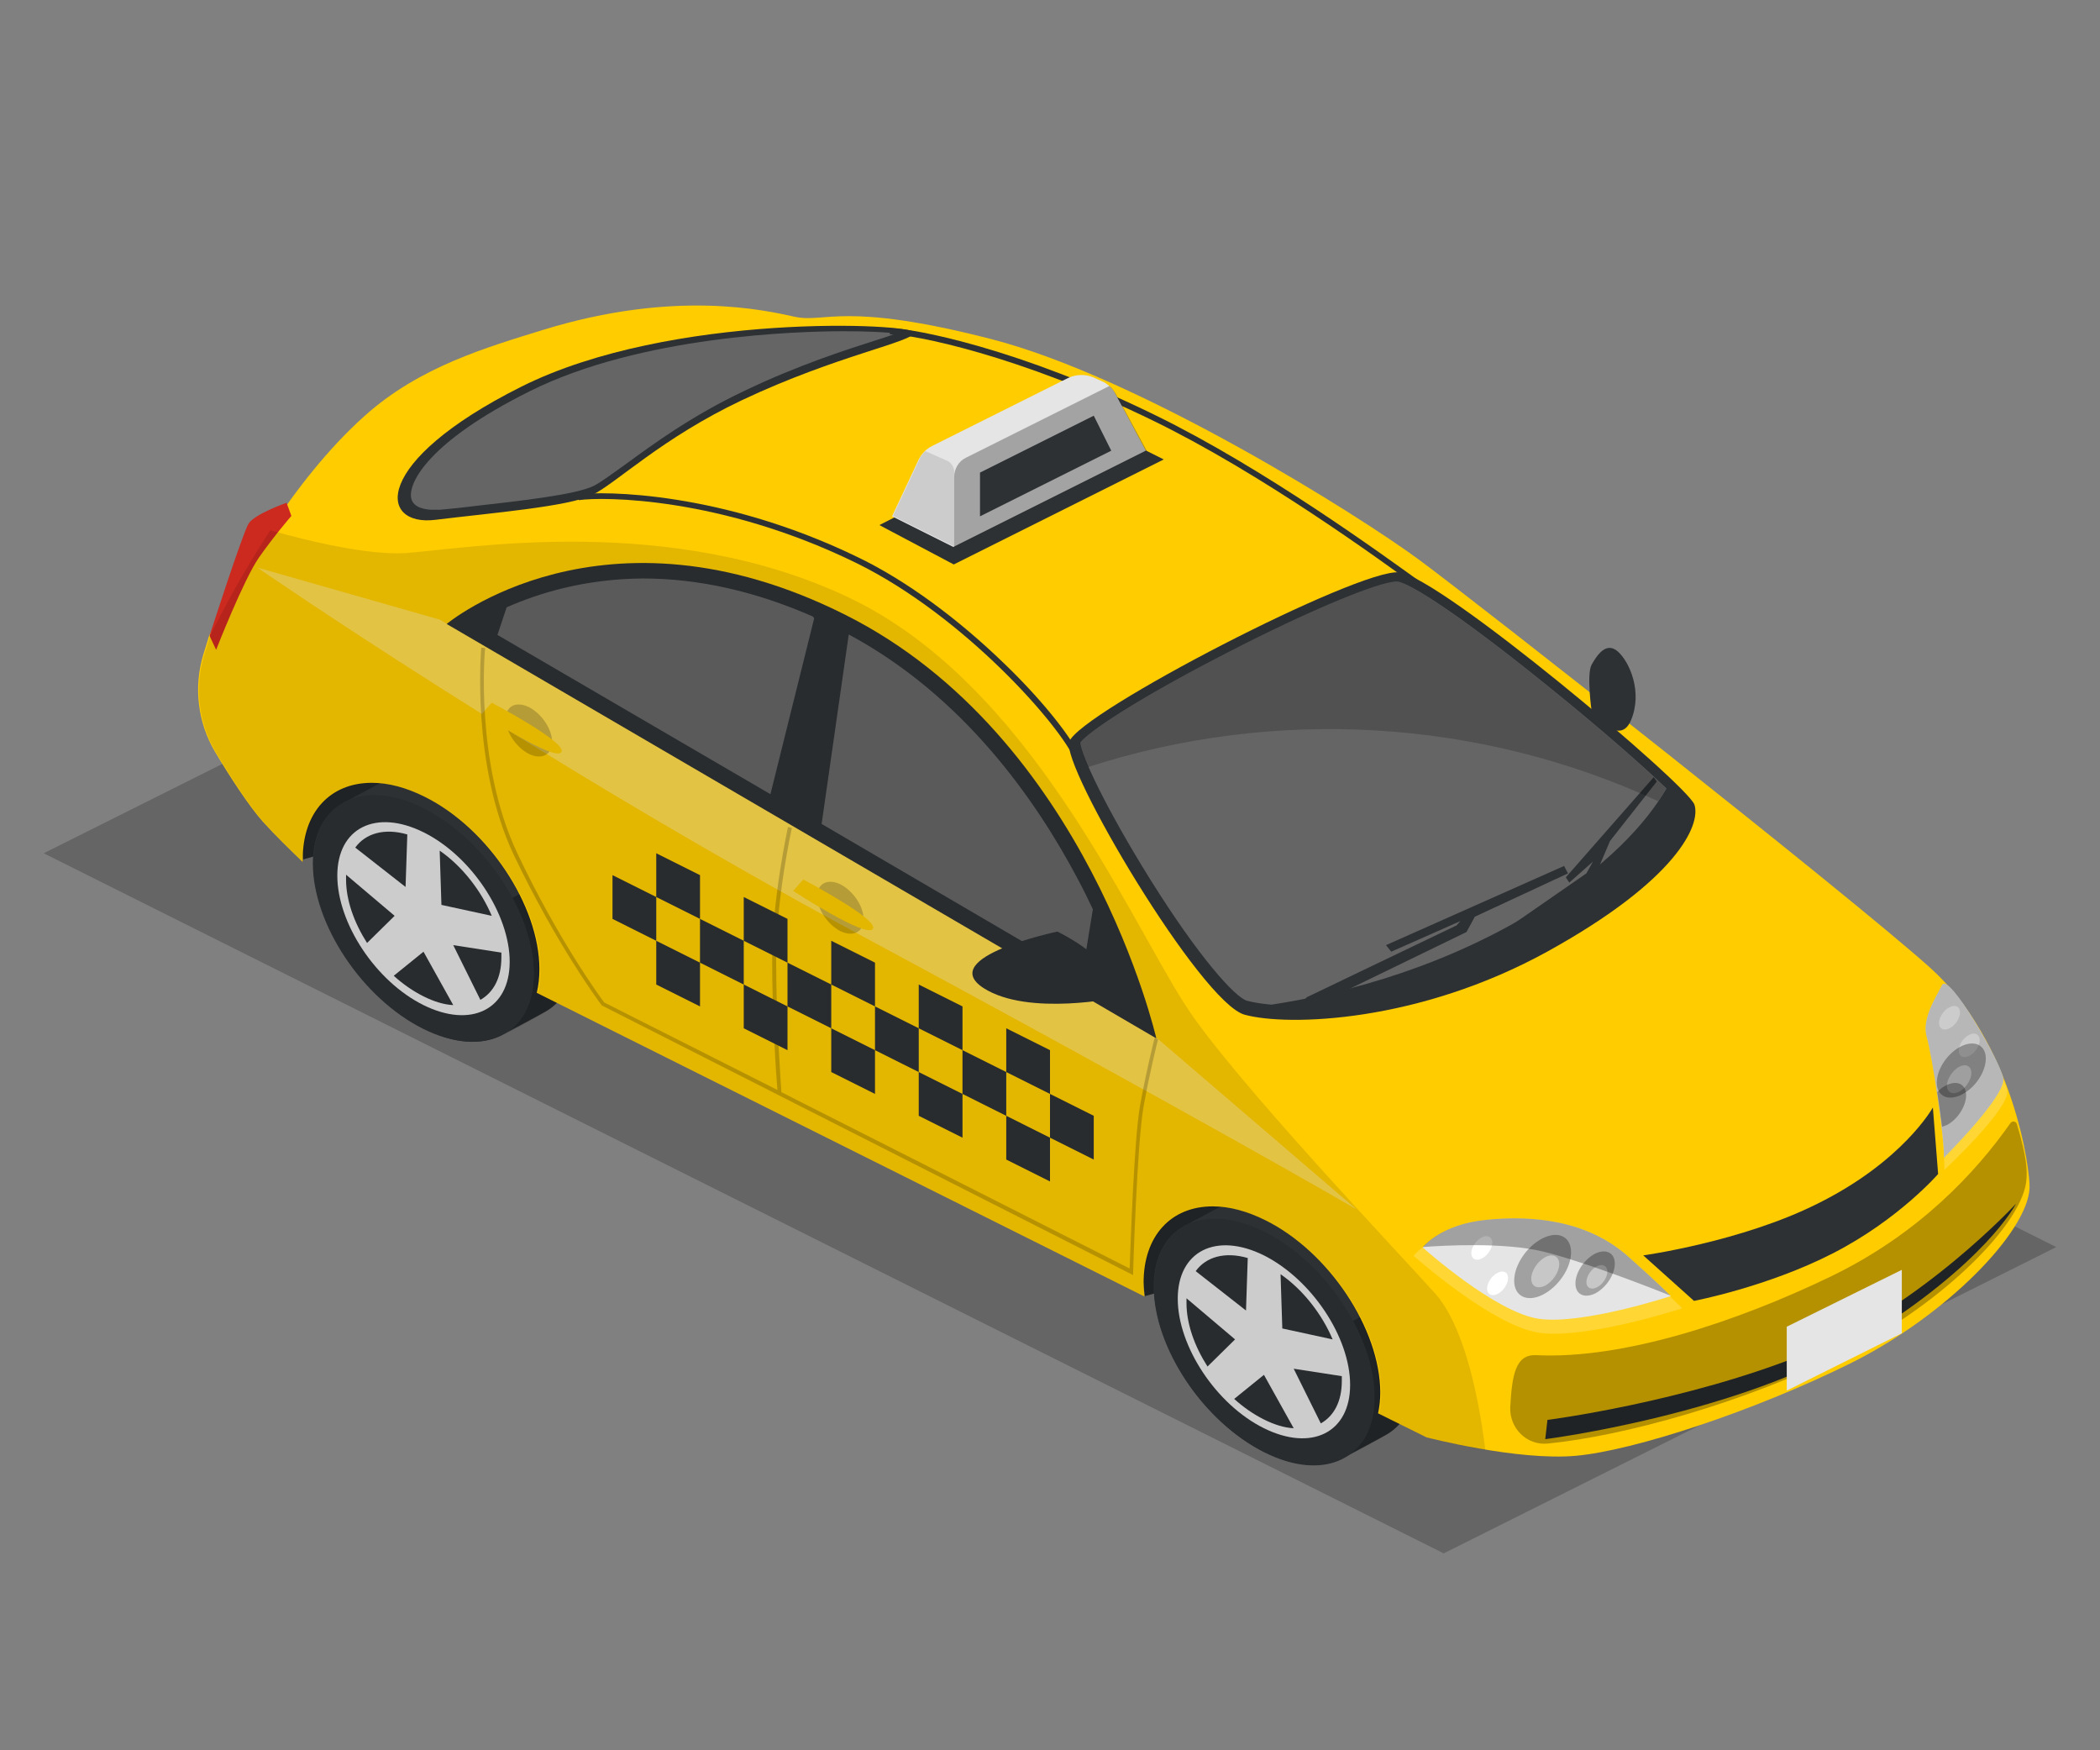 <svg xmlns="http://www.w3.org/2000/svg" viewBox="0 0 480 400" id="car"><rect x="0" y="0" width="480" height="400" fill="#808080" stroke="none"/><path fill="#262626" d="M330 355l140-70-320-160-140 70z" opacity=".3"></path><path fill="#2D3134" d="M69.3 196.4l50.2-14-34.6-19.9-17.5 16.9zM261.7 296.2l50.2-14-34.7-19.9-17.5 16.9z"></path><path d="M69.3 196.4l50.2-14-34.6-19.9-17.5 16.9zM261.7 296.2l50.2-14-34.7-19.9-17.5 16.9z" opacity=".29"></path><path fill="#2D3134" d="M298.4 276.3c-6.7-3.4-12.8-3.8-17.3-1.7l-9.5 5.1c-4.8 2.2-7.9 7.1-7.9 14.3 0 13.9 11.3 30.9 25.2 37.8 6.9 3.4 13.1 3.8 17.7 1.6 0 0 9.4-5 10.4-5.6 4.1-2.4 6.6-7.1 6.6-13.6 0-14-11.3-30.9-25.2-37.9z"></path><path d="M306.9 333.3c1.8-.9 9.2-4.9 10.1-5.5 4.1-2.4 6.6-7.1 6.6-13.6 0-5.6-1.8-11.7-4.9-17.4l-9.5 5.1c3.1 5.7 4.9 11.8 4.9 17.4.1 6.8-2.7 11.7-7.2 14z" opacity=".29"></path><path fill="#2D3134" d="M314.2 319.3c0 13.9-11.3 19.6-25.2 12.6-13.9-7-25.2-23.9-25.2-37.8s11.3-19.6 25.2-12.6c13.9 6.9 25.2 23.9 25.2 37.8z"></path><path fill="#E5E5E5" d="M308.6 316.5c0 10.9-8.8 15.3-19.7 9.9-10.9-5.4-19.7-18.7-19.7-29.6 0-10.9 8.8-15.3 19.7-9.9 10.9 5.5 19.7 18.7 19.7 29.6z"></path><g fill="#2D3134"><path d="M301.9 325.3c3-1.7 4.8-5 4.8-9.7v-1.1l-11-1.7 6.2 12.5zM293.1 303.6l11.5 2.5c-2.4-5.7-6.7-11.3-11.9-14.9l.4 12.4zM284.8 299.5l.4-12c-5.2-1.5-9.5-.3-11.9 3l11.5 9zM271.2 296.7v1.1c0 4.7 1.8 9.8 4.8 14.5l6.3-6.2-11.1-9.4zM288.9 314.2l-6.8 5.5c2.1 1.9 4.4 3.5 6.8 4.7 2.4 1.2 4.7 1.9 6.8 2l-6.8-12.2z"></path></g><path d="M314.2 319.3c0 13.9-11.3 19.6-25.2 12.6s-25.2-23.9-25.2-37.8 11.3-19.6 25.2-12.6c13.9 6.9 25.2 23.9 25.2 37.8z" opacity=".11"></path><path fill="#2D3134" d="M106.2 179.6c-6.7-3.4-12.8-3.8-17.3-1.7l-9.5 5.1c-4.8 2.2-7.9 7.1-7.9 14.3 0 13.9 11.3 30.9 25.2 37.8 6.9 3.4 13.1 3.8 17.7 1.6 0 0 9.4-5 10.4-5.6 4.1-2.4 6.6-7.1 6.6-13.6.1-14-11.2-30.9-25.2-37.9z"></path><path d="M114.8 236.6c1.8-.9 9.2-4.9 10.1-5.5 4.1-2.4 6.6-7.1 6.6-13.6 0-5.6-1.8-11.7-4.9-17.4l-9.5 5.1c3.1 5.7 4.9 11.8 4.9 17.4 0 6.8-2.8 11.6-7.2 14z" opacity=".29"></path><path fill="#2D3134" d="M122 222.5c0 13.9-11.3 19.6-25.2 12.6-13.9-7-25.2-23.9-25.2-37.8 0-13.9 11.3-19.6 25.2-12.6 13.9 7 25.2 23.9 25.2 37.8z"></path><path fill="#E5E5E5" d="M116.5 219.8c0 10.9-8.8 15.3-19.7 9.9S77.1 211 77.1 200.1c0-10.9 8.8-15.3 19.7-9.9s19.7 18.7 19.7 29.6z"></path><g fill="#2D3134"><path d="M109.8 228.5c3-1.7 4.8-5 4.8-9.7v-1.1l-11-1.7 6.2 12.5zM100.9 206.8l11.5 2.5c-2.4-5.7-6.7-11.3-11.9-14.9l.4 12.4zM92.7 202.7l.4-12c-5.2-1.5-9.5-.3-11.9 3l11.5 9zM79.1 199.9v1.1c0 4.7 1.8 9.8 4.8 14.5l6.3-6.2-11.1-9.4zM96.8 217.5L90 223c2.1 1.9 4.4 3.5 6.8 4.7 2.4 1.2 4.7 1.9 6.8 2l-6.8-12.2z"></path></g><path d="M122 222.5c0 13.9-11.3 19.6-25.2 12.6s-25.2-23.9-25.2-37.8c0-13.9 11.3-19.6 25.2-12.6 13.9 7 25.2 23.9 25.2 37.8z" opacity=".11"></path><path fill="#FC0" d="M441 221c-19.3-17.2-102.5-82.6-116.4-92.9-13.9-10.3-64.2-41.9-98-50.6-33.8-8.7-38-3.6-44.9-5.1-6.9-1.5-27.4-6.3-57.6 3-12.9 4-28.2 8.4-40.7 19.6-16.6 14.8-29.4 37.8-35.6 50.3l-1.3 4.2c-2.3 7.5-1.3 15.7 2.7 22.4 3.4 5.7 7.7 12.3 10.9 15.9 2.8 3.1 6.2 6.4 9.1 9.2v-.7c0-10.6 6.2-17.4 15.8-17.4 3.8 0 7.9 1.1 12.1 3.2 14.5 7.2 26.2 24.9 26.2 39.4 0 1.9-.2 3.7-.6 5.4l138.9 69.4c-.1-1.1-.2-2.2-.2-3.2 0-10.6 6.2-17.4 15.8-17.4 3.8 0 7.9 1.1 12.1 3.2 14.5 7.2 26.2 24.9 26.2 39.4 0 1.7-.2 3.2-.5 4.7l11.1 5.5s20.8 5.4 34.1 4.2c13.3-1.2 40.7-10.2 62.7-21.1 22-10.9 40.6-30.1 41-40.1.2-3.8-3.6-33.3-22.9-50.5z"></path><path fill="#2D3134" d="M363.8 162.5s-1.2-8.4 0-10.6c1.2-2.1 3.3-5.4 6-3 2.7 2.4 5.7 9.3 3 15.7-2.7 6.4-9-2.1-9-2.1z"></path><path fill="#FFF" d="M58.8 129.7s64.4 44.5 138.4 84.3 112.9 62.4 112.9 62.4l-45.7-39.2-163.9-95.6-41.7-11.9z" opacity=".3"></path><path fill="#2D3134" d="M102.1 142.6l162.2 94.7s-15.7-69-71.1-96.8-91.1 2.1-91.1 2.1zM169.7 91.4c21.6-10.2 39.2-13.3 39.2-15.4 0-2.1-55.5-4.8-89.8 12.4s-32.6 32-19.6 30.4 30.4-3 35.9-5.7 15.9-13 34.3-21.7z"></path><path fill="#656565" d="M98.9 116.5c-1.3 0-4.4-.3-4.9-2.6-.8-3.4 3.8-12.9 27.1-24.5 25.5-12.7 61.4-13.7 71.8-13.7 5.3 0 9.3.2 12 .5-1.4.5-2.9 1-4.5 1.5-7.2 2.3-18.1 5.8-30.2 11.6-12.3 5.8-21.3 12.5-27.2 16.8-3.1 2.2-5.5 4-7.2 4.9-4.2 2.1-17.2 3.5-28.6 4.8-2.3.3-4.6.5-6.7.7h-1.6z"></path><path fill="#2D3134" d="M244.4 169.5c-2 5.5 30.1 59.7 40.1 62.4 9.9 2.7 39.8 1.8 69.3-14.5s35-28.9 33.5-33.5c-1.5-4.5-58.2-52.2-67.5-53.1s-73 32-75.4 38.7z"></path><path fill="#FFF" d="M323.1 287s4.2-5.6 15.5-6.9c11.3-1.2 25.1-.1 35.4 9.1 7.7 6.9 10.5 9.8 10.5 9.8s-21.8 7.1-32.6 5.6c-10.7-1.5-28.8-17.6-28.8-17.6z" opacity=".2"></path><path fill="#E5E5E5" d="M325.2 285.1s3.9-5.2 14.3-6.3 23.2-.1 32.7 8.4c7.1 6.3 9.7 9 9.7 9s-20.1 6.6-30.1 5.2-26.6-16.3-26.6-16.3z"></path><path fill="#FFF" d="M444.4 267.4s15.2-14.2 14.4-18.2c-.8-4.1-12.5-24.3-14-21.3s-4.7 7.8-3.5 11.9c1.2 4.1 3.4 24 3.1 27.6z" opacity=".2"></path><path fill="#E5E5E5" d="M444.3 264.6s14.3-14.2 13.6-18.2c-.8-4.1-12.5-24.3-14-21.3s-4.7 7.8-3.5 11.9c1.2 4 4.2 23.9 3.9 27.6z"></path><path fill="#2D3134" d="M353.7 324.5l-.5 4.4s44.7-5.7 72.8-23c28-17.3 34.8-30.8 34.8-30.8s-21.6 23.4-48 34.2c-27.7 11.2-59.1 15.2-59.1 15.2z"></path><path fill="#656565" d="M380.9 180.2c-5.1-4.9-14.8-13.5-27.1-23.4-20-16.2-31.7-23.7-34.5-23.9h-.1c-4.1 0-20.4 6.8-38.6 16.2-20.9 10.7-32.1 18.3-33.7 20.6.2 2.8 5.7 14.7 15.9 31.1 11.3 18.1 19.5 27.1 22.2 27.9 1.5.4 3.4.7 5.6.9 13.2-2 36-7.1 58.2-20.2 18.8-11.1 27.8-21.8 32.1-29.2zM115.8 138.8l-2.1 6.3 62.4 36.4 10-40.2-.3-.4c-13.2-5.8-26.2-8.7-38.9-8.7-13.3.1-23.9 3.4-31.1 6.6zM247.3 223.1l2.5-15.3c-1.1-2.3-2.2-4.6-3.5-7-9.4-17.8-26-41.7-52.3-55.8l-6.2 43.3 59.5 34.8z"></path><path d="M126.2 169.6c0 2.9-2.4 4.1-5.3 2.7-2.9-1.5-5.3-5-5.3-8s2.4-4.1 5.3-2.7c2.9 1.5 5.3 5 5.3 8z" opacity=".2"></path><path fill="#FC0" d="M112.4 160.6l-2.3 2.6s16.7 10.9 18.2 8.7c1.6-2.1-15.9-11.3-15.9-11.3z"></path><path d="M197.4 210.1c0 2.9-2.4 4.1-5.3 2.7-2.9-1.5-5.3-5-5.3-8 0-2.9 2.4-4.1 5.3-2.7 2.9 1.5 5.3 5 5.3 8z" opacity=".2"></path><path fill="#FC0" d="M183.6 201l-2.3 2.6s16.7 10.9 18.2 8.7c1.6-2.1-15.9-11.3-15.9-11.3z"></path><path d="M263.9 237.2c0 .1-1.8 7-3.3 15.4-1.4 7.6-2.2 32.8-2.4 37.3l-79.6-40.3c-.1-1.6-1.2-16.5-1.2-30.1 0-14.3 3.6-30.2 3.6-30.3l-.9-.2c0 .2-3.6 16.2-3.6 30.5 0 12.6.9 26.4 1.2 29.6l-39.6-20c-.9-1.2-10.5-14.3-19.9-34.2-9.7-20.5-7.4-46.5-7.3-46.8l-.9-.1c0 .3-2.4 26.5 7.4 47.3 9.9 20.8 20 34.3 20.1 34.4l.1.1L259 291.4v-.7c0-.3.9-29.6 2.4-37.9 1.5-8.3 3.3-15.3 3.3-15.3l-.8-.3z" opacity=".2"></path><path d="M359.1 286.2c0 3.6-2.9 7.9-6.5 9.7s-6.5.3-6.5-3.2c0-3.6 2.9-7.9 6.5-9.7s6.5-.4 6.5 3.2zM369.1 288.8c0 2.5-2 5.5-4.5 6.8-2.5 1.2-4.5.2-4.5-2.3s2-5.5 4.5-6.8c2.5-1.2 4.5-.2 4.5 2.3z" opacity=".3"></path><path fill="#FFF" d="M344.7 292.1c0 1.3-1.1 3-2.4 3.6-1.3.7-2.4.1-2.4-1.2s1.1-3 2.4-3.6c1.3-.7 2.4-.2 2.4 1.2z"></path><path fill="#FFF" d="M356.4 288.9c0 1.8-1.5 4-3.2 4.9-1.8.9-3.2.2-3.2-1.6s1.5-4 3.2-4.9c1.7-.9 3.2-.2 3.2 1.6zM367.4 290.6c0 1.3-1.1 3-2.4 3.6-1.3.7-2.4.1-2.4-1.2s1.1-3 2.4-3.6c1.3-.7 2.4-.1 2.4 1.2z" opacity=".4"></path><path fill="#FFF" d="M341.1 284c0 1.3-1.1 3-2.4 3.6-1.3.7-2.4.1-2.4-1.2s1.1-3 2.4-3.6c1.3-.7 2.4-.1 2.4 1.2zM448 231.4c0 1.3-1.1 3-2.4 3.6-1.3.7-2.4.1-2.4-1.2s1.1-3 2.4-3.6c1.3-.7 2.4-.2 2.4 1.2zM452.5 237.7c0 1.3-1.1 3-2.4 3.6-1.3.7-2.4.1-2.4-1.2s1.1-3 2.4-3.6c1.3-.7 2.4-.1 2.4 1.2z"></path><path d="M453.9 241.9c0 3.1-2.5 6.8-5.6 8.3s-5.6.3-5.6-2.8 2.5-6.8 5.6-8.3c3.1-1.5 5.6-.2 5.6 2.8z" opacity=".3"></path><path fill="#FFF" d="M450.6 245.2c0 1.6-1.3 3.5-2.8 4.3-1.6.8-2.8.1-2.8-1.4s1.3-3.5 2.8-4.3c1.5-.8 2.8-.2 2.8 1.4z" opacity=".4"></path><path d="M449.4 250.3c0-2.5-2-3.5-4.5-2.3-.8.4-1.5.9-2.1 1.6.4 2.7.8 5.5 1.1 7.9.3-.1.7-.2 1.1-.4 2.4-1.2 4.4-4.3 4.4-6.8zM325.2 285c4.9-.4 18.7-1.1 27.4 1s23.8 7.9 29.2 10.1c-.6-.6-3.4-3.4-9.6-8.9-9.5-8.5-22.3-9.5-32.7-8.4-9.5 1-13.6 5.4-14.3 6.2z" opacity=".3"></path><path fill="#2D3134" d="M241.7 212.9s7.5 3.6 10.9 8.1c3.3 4.5 3.3 6.9 3.3 6.9s-20.8 4.5-31.1-2.1c-10.9-7.1 16.9-12.9 16.9-12.9zM296.4 230.3l3.8-.3 35-17 1.9-3.5 21.3-9.9-.9-1.7-40.7 18.1 1.2 1.5 15.8-7-.9 1-34.2 16.4z"></path><path fill="#2D3134" d="M333.4 220.9h3.3l27.9-20.7 3.4-8 10.7-13.6-.7-1-20.1 22.9.8 1.2 5.4-4.8-1.5 2.7-28.3 19.6zM375.6 286.9l11.6 10.4s16.8-3.2 31.8-10.9 24-18.1 24-18.1l-1.2-15.2s-6.8 12.3-26.4 22c-17.4 8.7-39.8 11.8-39.8 11.8z"></path><path d="M422.2 308.9c21.9-11 40.6-29.6 41-39.6.1-1.7.2-4.5-2.2-12.4-.2-.7-1.1-.8-1.5-.2-7.7 11-20.8 25.3-41.2 35.1-21.2 10.2-47.2 18.9-67.2 17.9-4.7-.2-5.5 4.5-5.9 11.9-.2 4.8 3.8 8.8 8.6 8.3 17.2-1.7 44.8-9.2 68.4-21z" opacity=".29"></path><path fill="#CC291F" d="M49.4 148.5s6.3-16.1 9.8-21.1c3.5-5 7.4-9.5 7.4-9.5l-1.1-3s-7.4 2.6-8.7 4.8c-1.4 2.3-8.9 25.6-8.9 25.6l1.5 3.2z"></path><path d="M379 183.1c.7-1 1.3-2 1.8-2.9-5.1-4.9-14.8-13.5-27.1-23.4-20-16.2-31.7-23.7-34.5-23.9h-.1c-4.1 0-20.4 6.8-38.6 16.2-20.9 10.7-32.1 18.3-33.7 20.6.1.9.7 2.9 1.9 5.6 42.7-13.8 89.4-11.1 130.3 7.8z" opacity=".2"></path><path fill="#E5E5E5" d="M408.4 303.2v14.6l26.3-13.1v-14.5z"></path><path d="M444.3 264.6s14.3-14.2 13.6-18.2c-.8-4.1-12.5-24.3-14-21.3s-4.7 7.8-3.5 11.9c1.2 4 4.2 23.9 3.9 27.6z" opacity=".2"></path><path fill="#2D3134" d="M245.8 173.9c-3.2-7.9-25.4-33.1-50-45.2-31-15.2-58-15.2-63.5-14.4l-.2-1.3c5.6-.8 33-.8 64.3 14.5 10.9 5.3 22.7 14 33.4 24.4 8.5 8.2 15.4 16.9 17.3 21.5l-1.3.5zM325.1 135l-.1-.1c-10-7.3-36.7-26.7-61.3-38.7-30.9-15.1-55-19.8-60.3-19.8V75c5.4 0 29.8 4.7 60.9 20 24.7 12.1 51.4 31.5 61.5 38.8l.1.1-.8 1.1z"></path><g fill="#2D3134"><path d="M140 200v10l10 5v-10zM160 200l-10-5v10l10 5zM150 225l10 5v-10l-10-5zM160 210v10l10 5v-10zM180 210l-10-5v10l10 5zM170 235l10 5v-10l-10-5zM180 220v10l10 5v-10zM200 220l-10-5v10l10 5zM190 245l10 5v-10l-10-5zM200 230v10l10 5v-10zM240 250v10l10 5v-10zM240 240l-10-5v10l10 5zM230 265l10 5v-10l-10-5zM220 240v10l10 5v-10zM220 230l-10-5v10l10 5zM210 255l10 5v-10l-10-5z"></path></g><g><path fill="#2D3134" d="M218 129l48-24-18-9-47 24z"></path><path fill="#E5E5E5" d="M244.1 86.4l-31 15.5c-1.4.7-2.5 1.8-3.2 3.3l-6 12.8 14 7 44-22-6.9-12.9c-.7-1.4-1.9-2.5-3.4-3.1l-1.8-.8c-1.7-.7-3.8-.7-5.7.2z"></path><path d="M216.5 105.3l-5-2.2c-.6.6-1.1 1.2-1.4 2l-6 12.8 14 7v-17.3c-.1-.9-.7-1.9-1.6-2.3z" opacity=".11"></path><path d="M255.1 90.1c-.4-.7-.9-1.4-1.5-1.9l-32.8 16.4c-1.7.8-2.7 2.6-2.7 4.4v16l44-22-7-12.9z" opacity=".29"></path><path fill="#2D3134" d="M254 103l-30 15v-10l26-13z"></path></g><path d="M328.2 295.8c-7-7.9-47-49.9-57.4-66.3-13.6-21.3-35.8-73.4-76.7-92.9-41-19.5-87.4-11.2-101.4-10.2-8.5.5-21.7-2.6-30.9-5.2-6 9.1-10.7 17.9-13.8 24.2l-1.3 4.2c-2.3 7.5-1.3 15.7 2.7 22.4 3.4 5.7 7.7 12.3 10.9 15.9 2.8 3.1 6.2 6.4 9.1 9.2v-.7c0-10.6 6.2-17.4 15.8-17.4 3.8 0 7.9 1.1 12.1 3.2 14.5 7.2 26.2 24.9 26.2 39.4 0 1.9-.2 3.7-.6 5.4l138.9 69.4c-.1-1.1-.2-2.2-.2-3.2 0-10.6 6.2-17.4 15.8-17.4 3.8 0 7.9 1.1 12.1 3.2 14.5 7.2 26.2 24.9 26.2 39.4 0 1.7-.2 3.2-.5 4.7l11.1 5.5s5.8 1.5 13.2 2.8c-1.8-14.7-5.5-29-11.3-35.6z" opacity=".11"></path></svg>